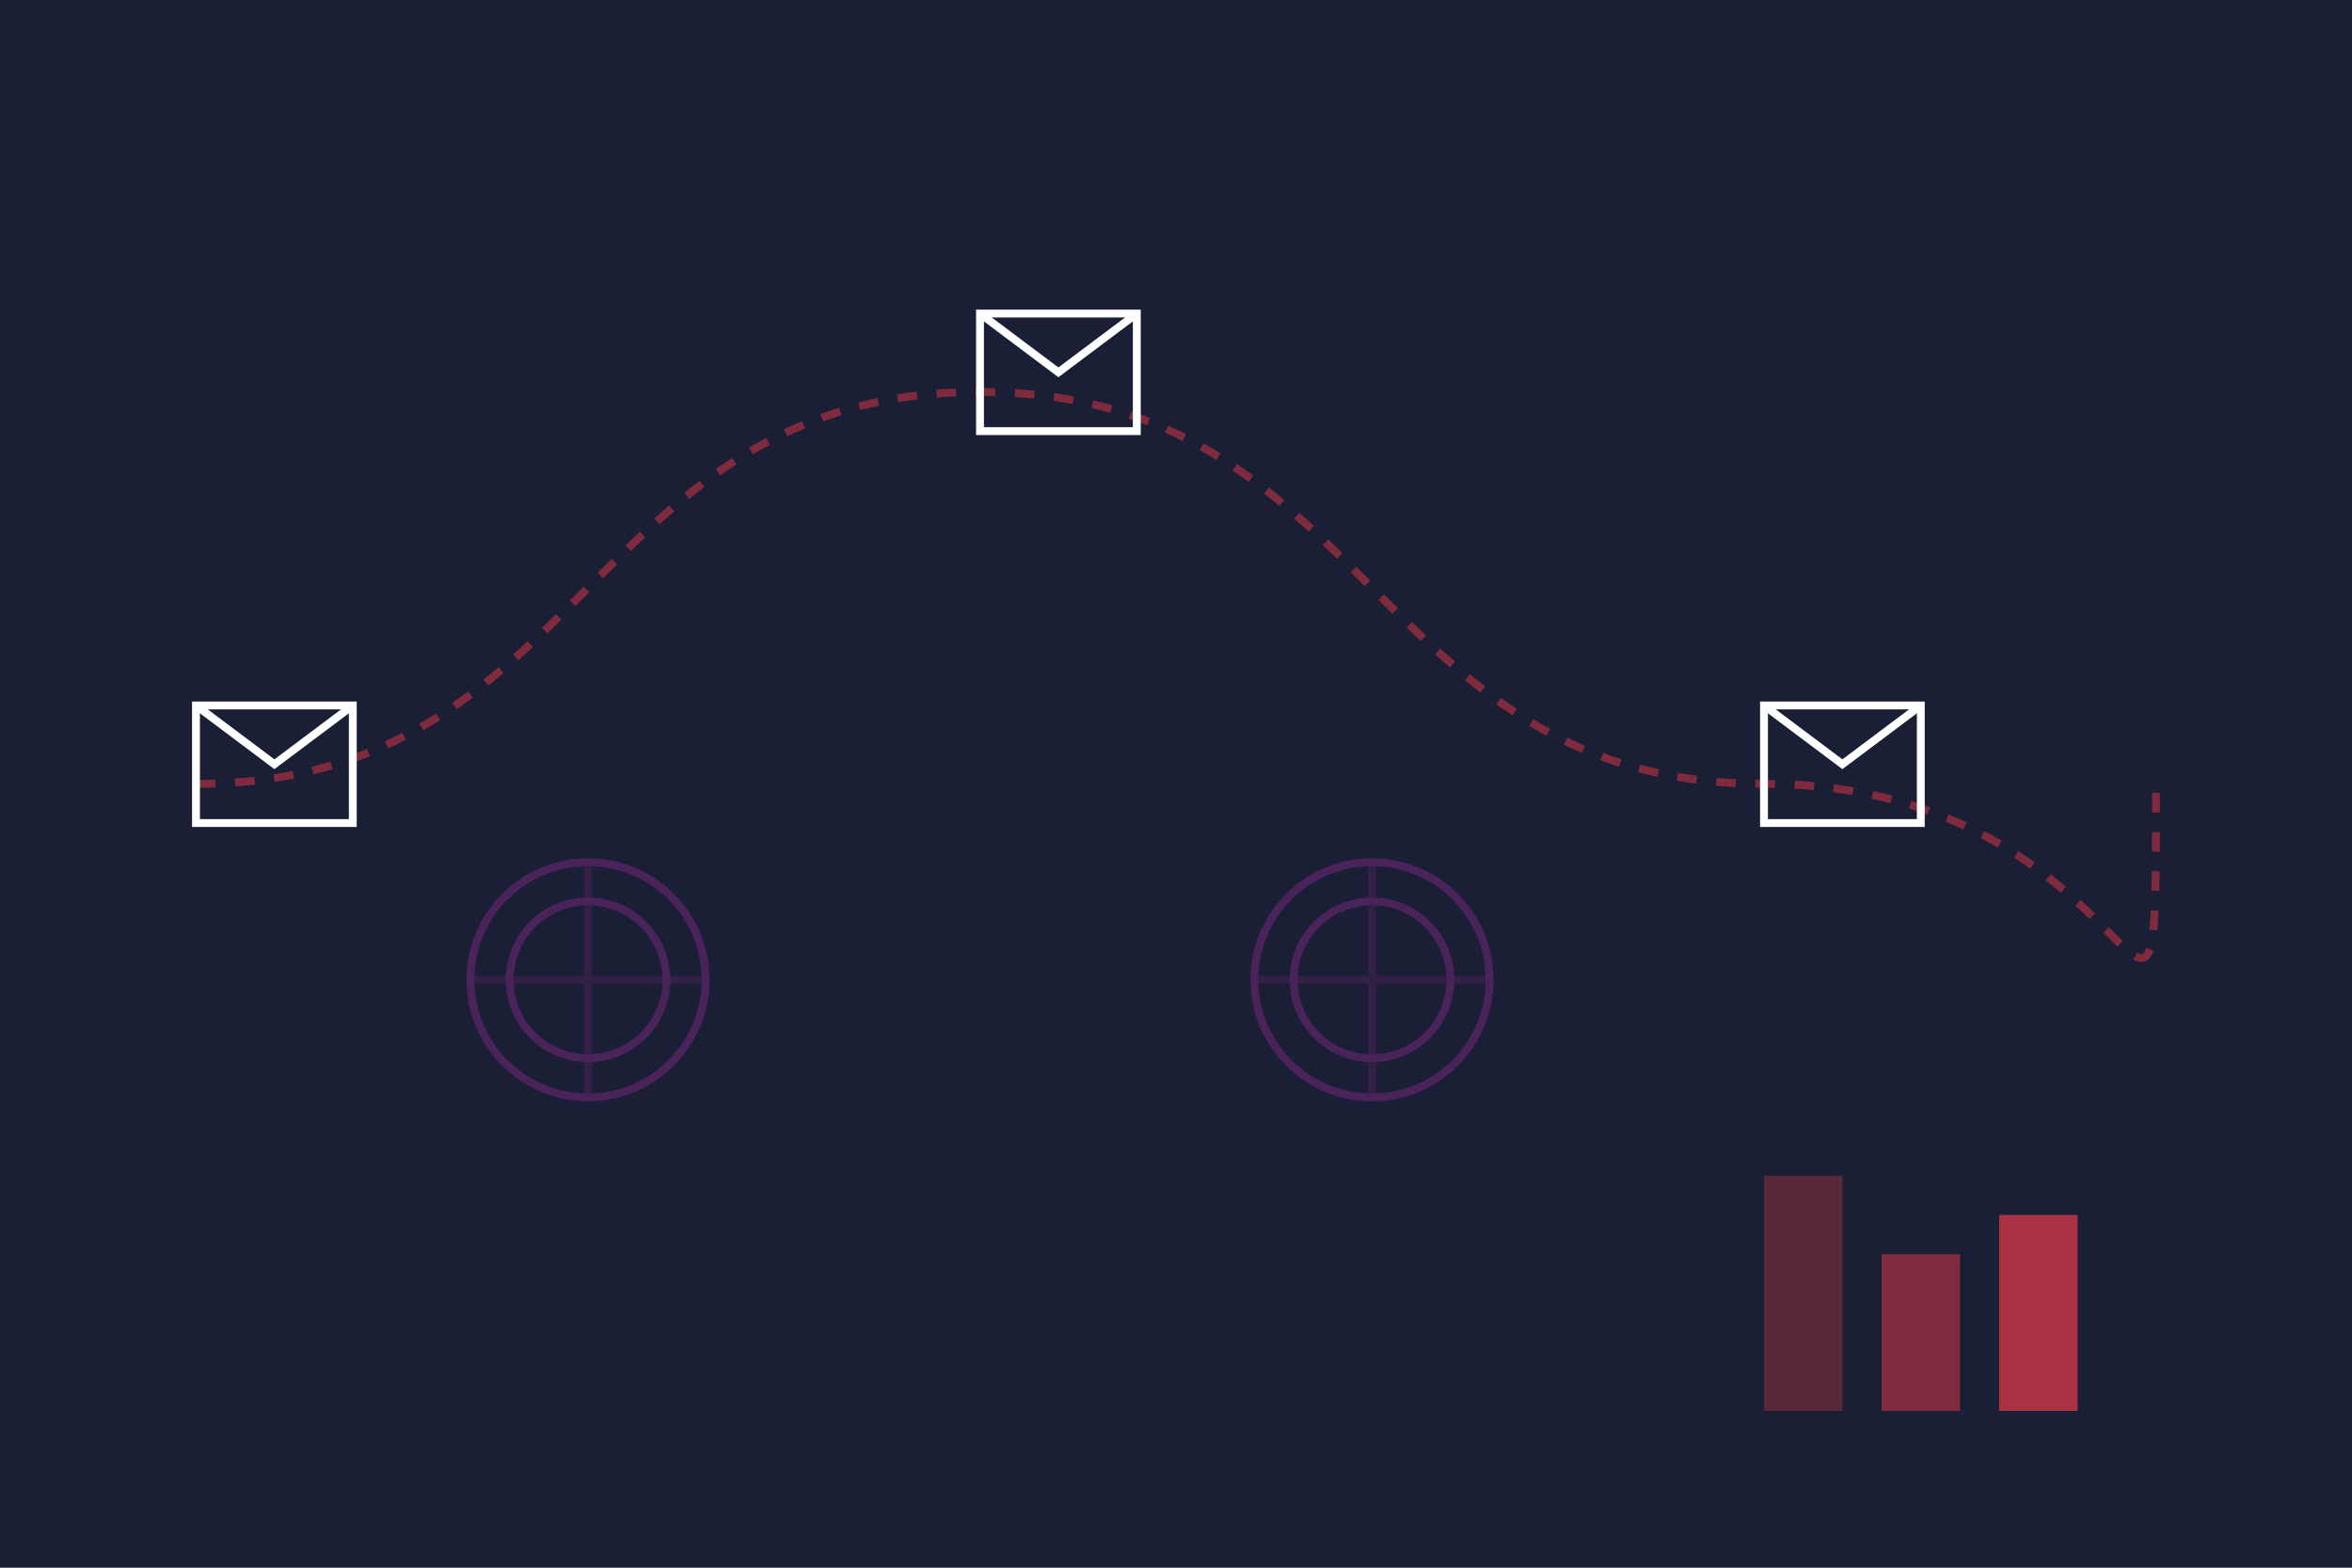 <?xml version="1.0" encoding="UTF-8"?>
<svg width="600" height="400" viewBox="0 0 600 400" xmlns="http://www.w3.org/2000/svg">
    <!-- Background -->
    <rect x="0" y="0" width="600" height="400" fill="#1A1F35"/>
    
    <!-- Email Flow Diagram -->
    <g fill="none" stroke="#E63946" stroke-width="2">
        <!-- Main Flow Path -->
        <path d="M50,200 C150,200 150,100 250,100 S350,200 450,200 S550,300 550,200" 
              stroke-dasharray="5,5" opacity="0.5"/>
        
        <!-- Email Icons -->
        <g transform="translate(50,180)">
            <rect x="0" y="0" width="40" height="30" stroke="#FFFFFF"/>
            <path d="M0,0 L20,15 L40,0" stroke="#FFFFFF"/>
        </g>
        
        <g transform="translate(250,80)">
            <rect x="0" y="0" width="40" height="30" stroke="#FFFFFF"/>
            <path d="M0,0 L20,15 L40,0" stroke="#FFFFFF"/>
        </g>
        
        <g transform="translate(450,180)">
            <rect x="0" y="0" width="40" height="30" stroke="#FFFFFF"/>
            <path d="M0,0 L20,15 L40,0" stroke="#FFFFFF"/>
        </g>
    </g>
    
    <!-- Automation Gears -->
    <g transform="translate(150,250)">
        <circle cx="0" cy="0" r="30" fill="none" stroke="#4A235A" stroke-width="2"/>
        <circle cx="0" cy="0" r="20" fill="none" stroke="#4A235A" stroke-width="2"/>
        <path d="M-30,0 L30,0 M0,-30 L0,30" stroke="#4A235A" stroke-width="2" opacity="0.5"/>
    </g>
    
    <g transform="translate(350,250)">
        <circle cx="0" cy="0" r="30" fill="none" stroke="#4A235A" stroke-width="2"/>
        <circle cx="0" cy="0" r="20" fill="none" stroke="#4A235A" stroke-width="2"/>
        <path d="M-30,0 L30,0 M0,-30 L0,30" stroke="#4A235A" stroke-width="2" opacity="0.5"/>
    </g>
    
    <!-- Analytics Bars -->
    <g transform="translate(450,300)">
        <rect x="0" y="0" width="20" height="60" fill="#E63946" opacity="0.3"/>
        <rect x="30" y="20" width="20" height="40" fill="#E63946" opacity="0.5"/>
        <rect x="60" y="10" width="20" height="50" fill="#E63946" opacity="0.7"/>
    </g>
</svg>

